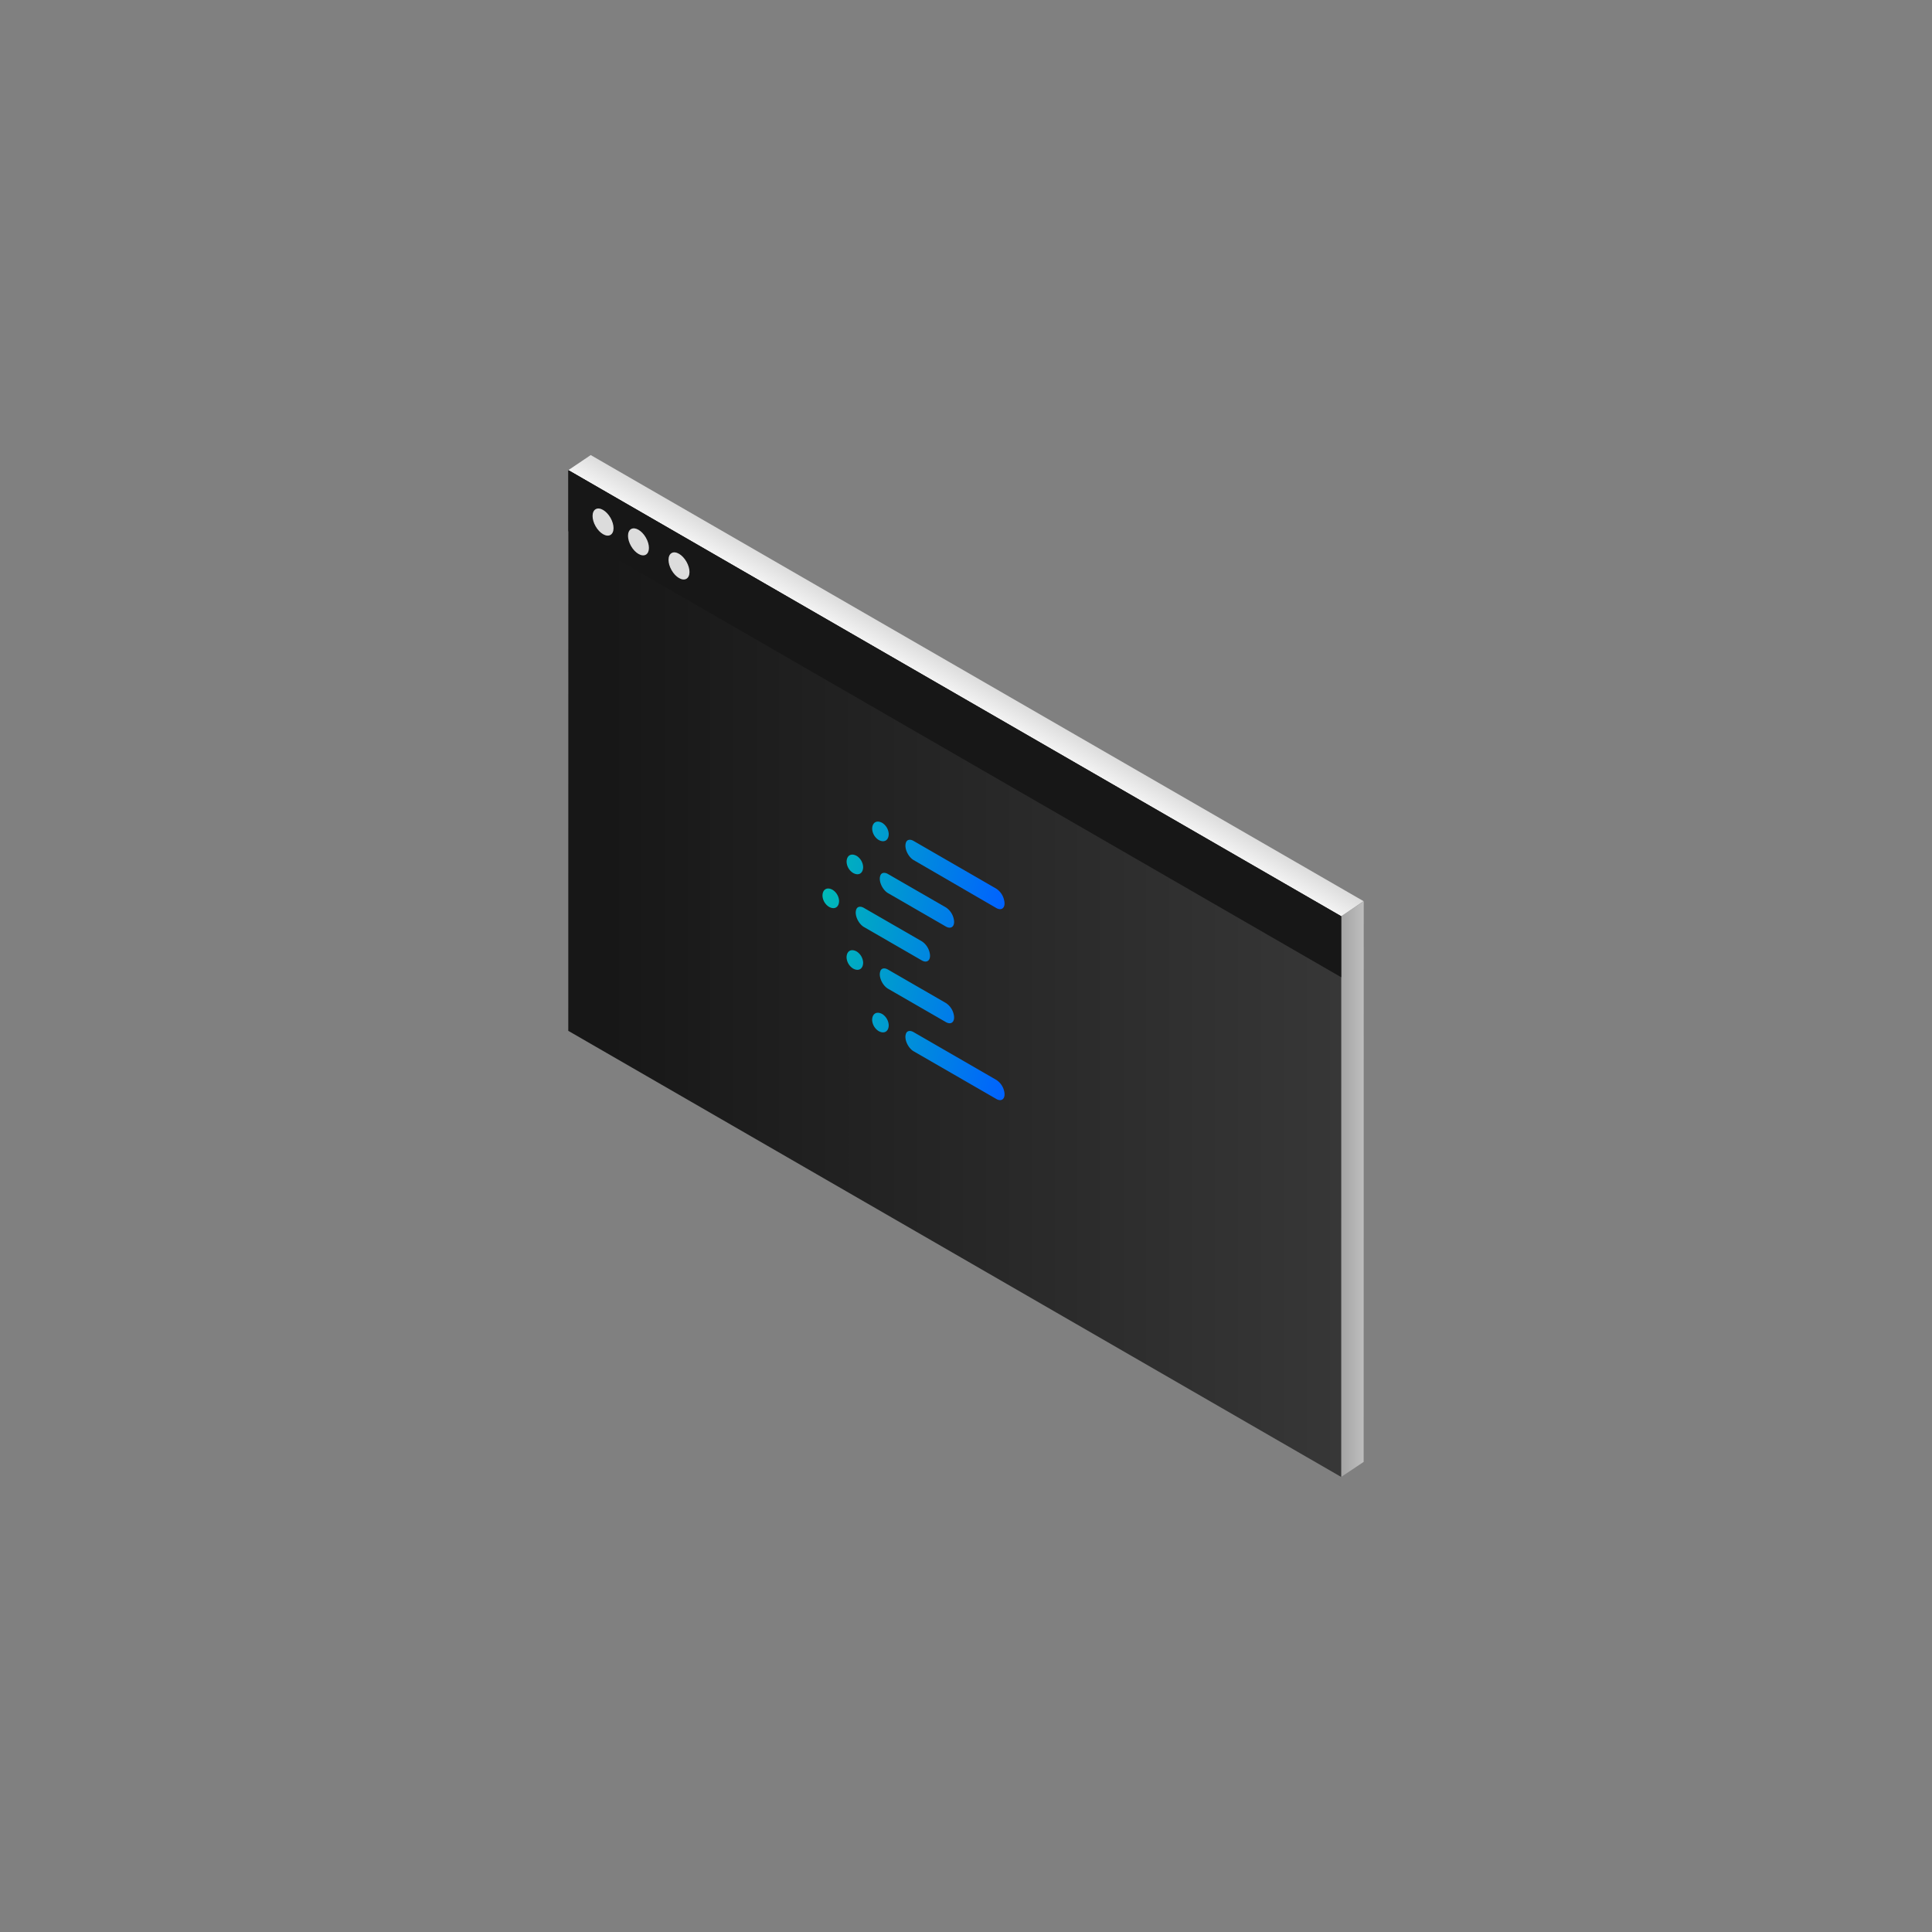 <svg id="Objects" xmlns="http://www.w3.org/2000/svg" xmlns:xlink="http://www.w3.org/1999/xlink" width="500" height="500" viewBox="0 0 500 500"><rect x="0" y="0" width="500" height="500" fill="#808080" stroke="none"/><defs><style>.cls-1{fill:url(#linear-gradient);}.cls-2{fill:url(#linear-gradient-2);}.cls-3{fill:url(#linear-gradient-3);}.cls-4{fill:#171717;}.cls-5{fill:#dcdcdc;}.cls-6{fill:url(#linear-gradient-4);}.cls-7{fill:url(#linear-gradient-5);}.cls-8{fill:url(#linear-gradient-6);}.cls-9{fill:url(#linear-gradient-7);}.cls-10{fill:url(#linear-gradient-8);}.cls-11{fill:url(#linear-gradient-9);}.cls-12{fill:url(#linear-gradient-10);}.cls-13{fill:url(#linear-gradient-11);}.cls-14{fill:url(#linear-gradient-12);}.cls-15{fill:url(#linear-gradient-13);}</style><linearGradient id="linear-gradient" x1="347.09" y1="307.74" x2="352.93" y2="307.74" gradientUnits="userSpaceOnUse"><stop offset="0" stop-color="#a4a4a4"/><stop offset="1" stop-color="#bebebe"/></linearGradient><linearGradient id="linear-gradient-2" x1="248.41" y1="180.18" x2="251.57" y2="174.71" gradientUnits="userSpaceOnUse"><stop offset="0" stop-color="#f3f3f3"/><stop offset="1" stop-color="#dcdcdc"/></linearGradient><linearGradient id="linear-gradient-3" x1="157.17" y1="251.95" x2="382.74" y2="251.95" gradientUnits="userSpaceOnUse"><stop offset="0" stop-color="#171717"/><stop offset="1" stop-color="#3d3d3d"/></linearGradient><linearGradient id="linear-gradient-4" x1="-1038.16" y1="563.01" x2="-986.54" y2="563.01" gradientTransform="translate(1360.66 -29.11) rotate(15)" gradientUnits="userSpaceOnUse"><stop offset="0" stop-color="#00bab6"/><stop offset="1" stop-color="#0062ff"/></linearGradient><linearGradient id="linear-gradient-5" x1="-1038.58" y1="567.81" x2="-985.47" y2="567.81" xlink:href="#linear-gradient-4"/><linearGradient id="linear-gradient-6" x1="-1044.56" y1="539.12" x2="-992.94" y2="539.12" xlink:href="#linear-gradient-4"/><linearGradient id="linear-gradient-7" x1="-1044.98" y1="543.92" x2="-991.87" y2="543.92" xlink:href="#linear-gradient-4"/><linearGradient id="linear-gradient-8" x1="-1041.5" y1="549.2" x2="-989.88" y2="549.2" xlink:href="#linear-gradient-4"/><linearGradient id="linear-gradient-9" x1="-1041.72" y1="554" x2="-988.62" y2="554" xlink:href="#linear-gradient-4"/><linearGradient id="linear-gradient-10" x1="-1034.81" y1="576.93" x2="-983.19" y2="576.93" xlink:href="#linear-gradient-4"/><linearGradient id="linear-gradient-11" x1="-1035.39" y1="582.69" x2="-982.39" y2="582.69" xlink:href="#linear-gradient-4"/><linearGradient id="linear-gradient-12" x1="-1047.61" y1="529.15" x2="-995.99" y2="529.15" xlink:href="#linear-gradient-4"/><linearGradient id="linear-gradient-13" x1="-1048.19" y1="534.91" x2="-995.19" y2="534.91" xlink:href="#linear-gradient-4"/></defs><polygon class="cls-1" points="352.91 378.34 347.09 382.23 347.09 382.23 347.1 237.12 352.93 233.24 352.91 378.34"/><polygon class="cls-2" points="347.1 237.12 352.89 233.22 152.88 117.77 147.09 121.67 347.1 237.12"/><polygon class="cls-3" points="347.09 382.23 147.07 266.78 147.09 121.68 347.1 237.12 347.09 382.23"/><polygon class="cls-4" points="347.1 252.91 147.09 137.46 147.09 121.68 347.1 237.12 347.1 252.91"/><ellipse class="cls-5" cx="155.45" cy="134.58" rx="2.21" ry="3.83" transform="matrix(0.87, -0.5, 0.5, 0.87, -46.46, 95.75)"/><ellipse class="cls-5" cx="165.24" cy="140.23" rx="2.21" ry="3.83" transform="translate(-47.98 101.41) rotate(-30)"/><ellipse class="cls-5" cx="175.03" cy="145.88" rx="2.21" ry="3.83" transform="matrix(0.87, -0.5, 0.5, 0.87, -49.49, 107.06)"/><g id="CA_logomark_Grouped" data-name="CA logomark Grouped"><path class="cls-6" d="M220.73,250.63h0c1.45.84,2.65.15,2.65-1.53h0a3.64,3.64,0,0,0-1.63-2.83h0c-1.46-.84-2.66-.15-2.66,1.53h0A3.63,3.63,0,0,0,220.73,250.63Z"/><path class="cls-7" d="M244.8,259.58h0l-15-8.66h0c-.93-.53-1.77-.35-2,.51-.46,1.44.63,3.63,2,4.44h0l15,8.65h0c1.41.82,2.49-.12,2-2.09A4.75,4.75,0,0,0,244.8,259.58Z"/><path class="cls-8" d="M220.73,225.89h0c1.46.85,2.65.16,2.65-1.53h0a3.63,3.63,0,0,0-1.63-2.83h0c-1.46-.84-2.65-.15-2.65,1.54h0A3.6,3.6,0,0,0,220.73,225.89Z"/><path class="cls-9" d="M244.8,234.84h0l-15-8.65h0c-.92-.53-1.76-.35-2,.5-.46,1.44.63,3.63,2,4.44h0l15,8.66h0c1.41.81,2.5-.12,2-2.09A4.73,4.73,0,0,0,244.8,234.84Z"/><path class="cls-10" d="M214.5,234.66h0c1.45.85,2.65.16,2.65-1.53h0a3.61,3.61,0,0,0-1.64-2.82h0c-1.45-.85-2.65-.16-2.65,1.53h0A3.61,3.61,0,0,0,214.5,234.66Z"/><path class="cls-11" d="M238.57,243.61h0l-15-8.65h0c-.92-.53-1.76-.35-2,.5-.46,1.44.63,3.63,2,4.44h0l15,8.66h0c1.4.81,2.49-.12,2-2.09A4.77,4.77,0,0,0,238.57,243.61Z"/><path class="cls-12" d="M227.35,266.82h0c1.45.84,2.65.15,2.65-1.53h0a3.64,3.64,0,0,0-1.63-2.83h0c-1.46-.84-2.66-.15-2.66,1.53h0A3.63,3.63,0,0,0,227.35,266.82Z"/><path class="cls-13" d="M257.85,279.48h0l-21.42-12.37h0c-.93-.53-1.77-.35-2,.51-.46,1.44.63,3.63,2,4.44h0l21.43,12.36h0c1.4.81,2.49-.12,2-2.09A4.7,4.7,0,0,0,257.85,279.48Z"/><path class="cls-14" d="M227.35,217.35h0c1.46.84,2.65.15,2.65-1.53h0a3.62,3.62,0,0,0-1.63-2.83h0c-1.46-.84-2.65-.15-2.65,1.53h0A3.62,3.62,0,0,0,227.35,217.35Z"/><path class="cls-15" d="M257.85,230h0l-21.42-12.37h0c-.92-.53-1.76-.35-2,.51-.45,1.44.63,3.63,2,4.44h0L257.85,235h0c1.41.81,2.5-.12,2-2.09A4.71,4.71,0,0,0,257.85,230Z"/></g></svg>